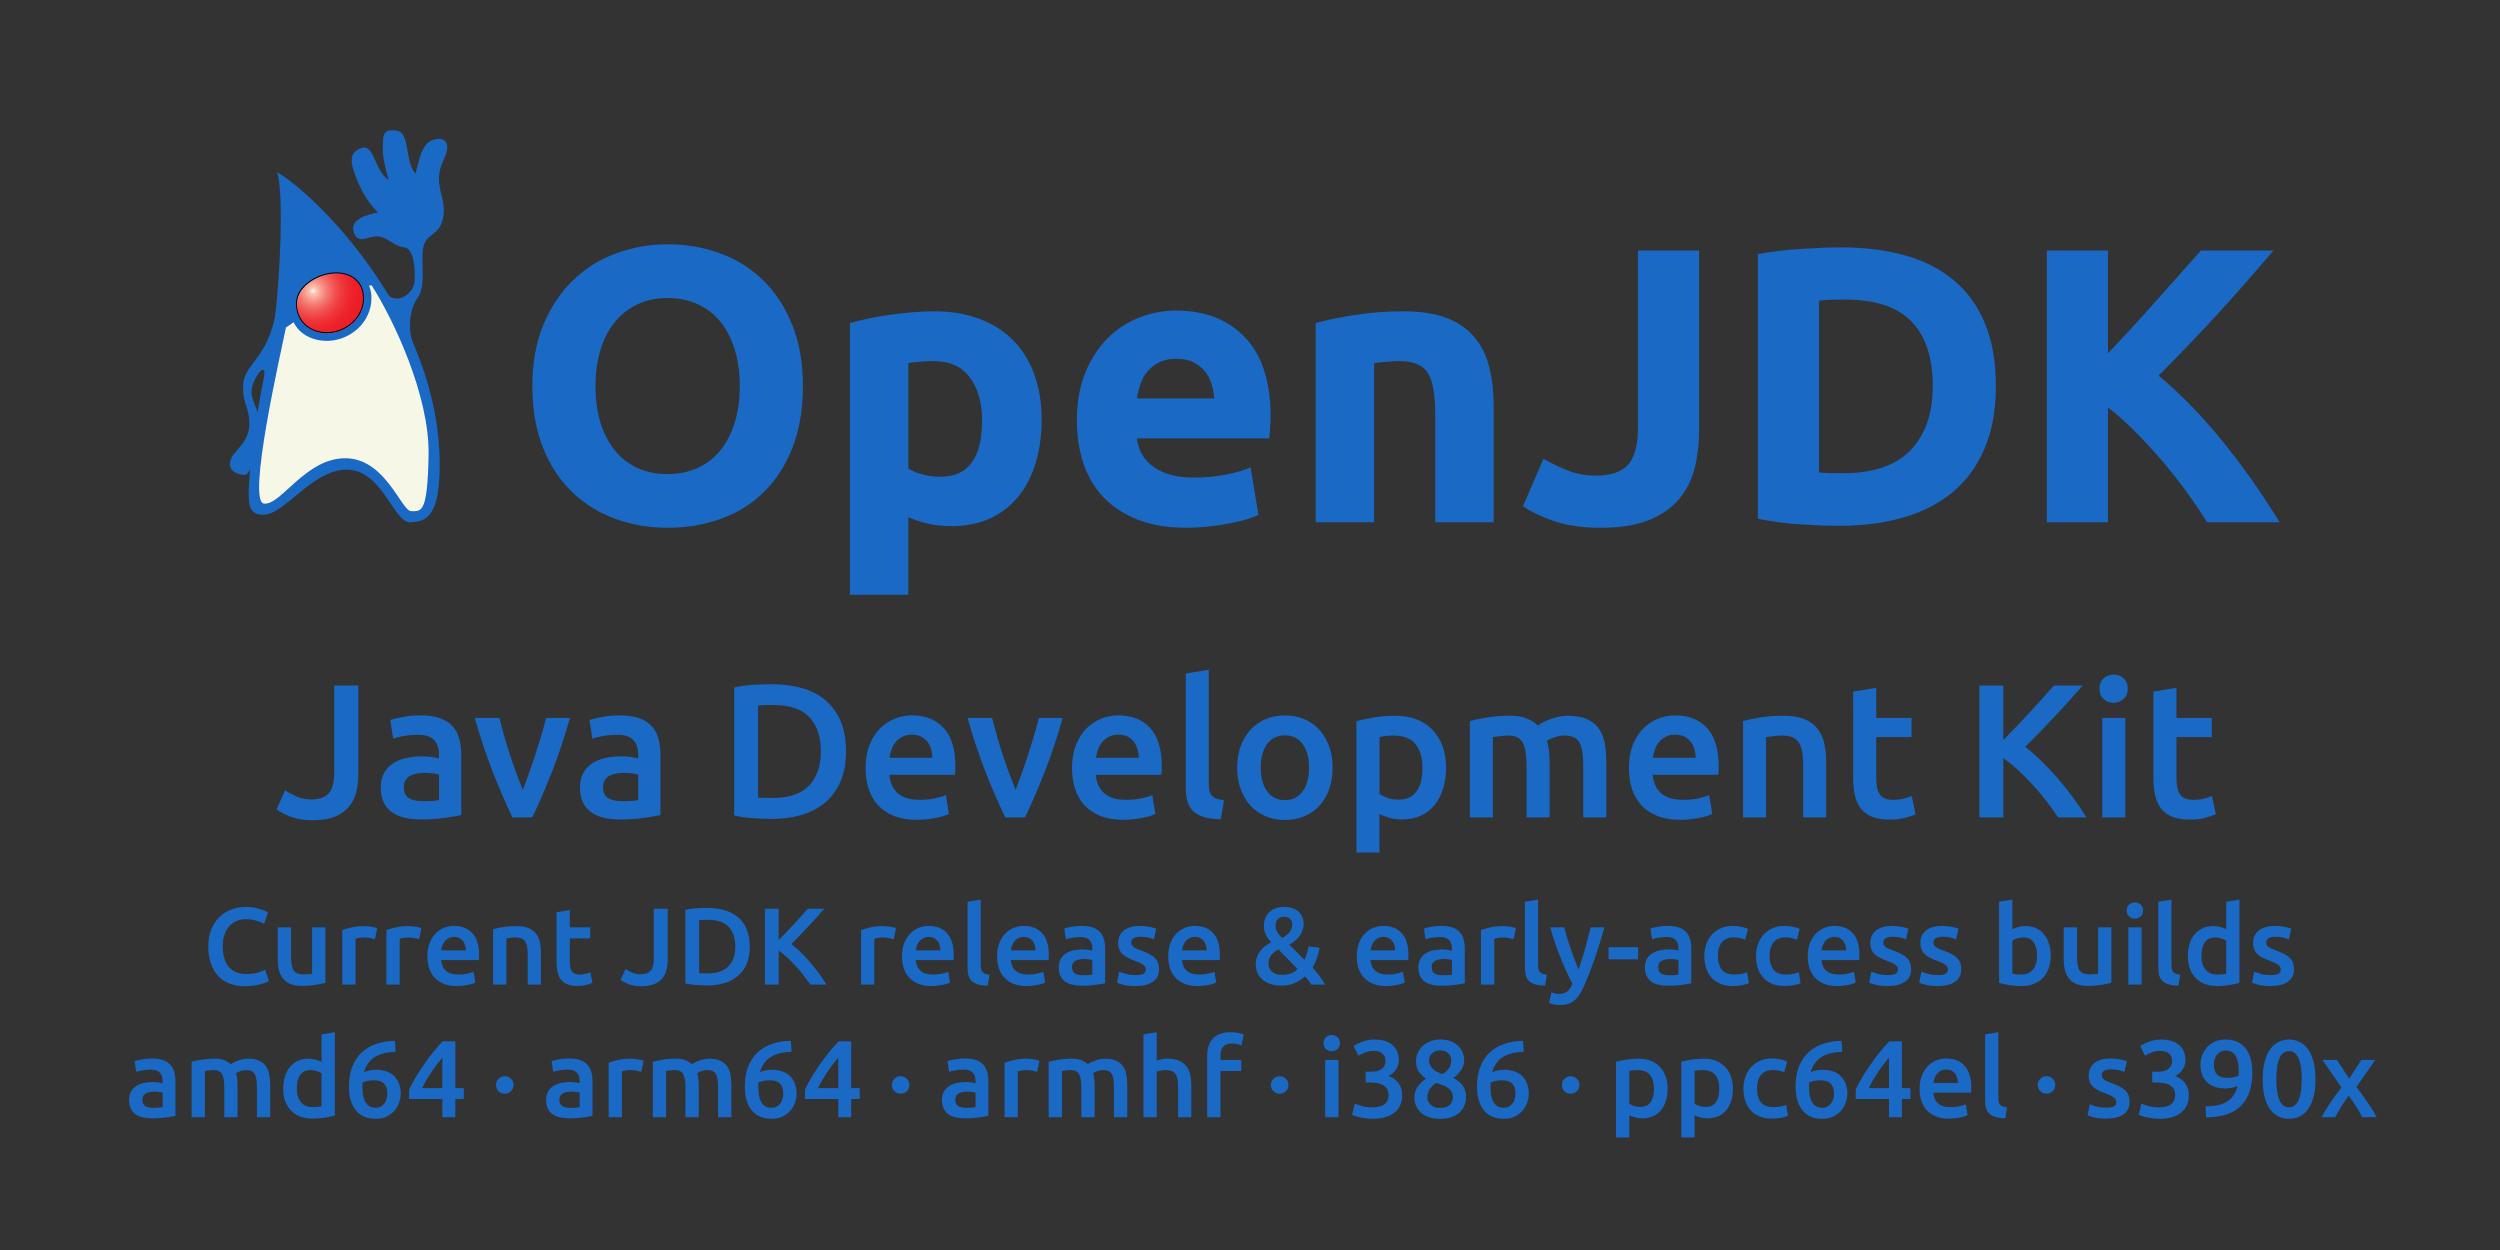 <?xml version="1.0" encoding="UTF-8"?>
<svg width="432pt" height="216pt" version="1.1" viewBox="0 0 432 216" xmlns="http://www.w3.org/2000/svg" xmlns:xlink="http://www.w3.org/1999/xlink">
<rect x="0" y="0" width="432" height="216" fill="#333333" stroke="none"/>
<style>
#surface1 {fill: #1a69c5;}
@media (prefers-color-scheme: dark) {
  #surface1 {fill: #2d8fe7;}
}
</style>
<defs>
<symbol id="az" overflow="visible">
<path d="m14.297-23.516c0 2.312 0.281 4.398 0.844 6.25 0.562 1.844 1.375 3.434 2.438 4.766 1.062 1.336 2.359 2.367 3.891 3.094 1.539 0.719 3.305 1.078 5.297 1.078 1.938 0 3.68-0.359 5.234-1.078 1.562-0.727 2.875-1.758 3.938-3.094 1.062-1.332 1.875-2.922 2.438-4.766 0.57-1.852 0.859-3.938 0.859-6.25 0-2.301-0.289-4.391-0.859-6.266-0.562-1.875-1.375-3.473-2.438-4.797-1.062-1.332-2.375-2.359-3.938-3.078-1.555-0.727-3.297-1.094-5.234-1.094-1.992 0-3.758 0.375-5.297 1.125-1.531 0.742-2.828 1.777-3.891 3.109-1.062 1.336-1.875 2.938-2.438 4.812s-0.844 3.938-0.844 6.188zm35.844 0c0 4.023-0.602 7.559-1.797 10.609-1.199 3.055-2.84 5.606-4.922 7.656-2.074 2.055-4.547 3.602-7.422 4.641-2.867 1.039-5.945 1.562-9.234 1.562-3.211 0-6.234-0.523-9.078-1.562s-5.328-2.586-7.453-4.641c-2.125-2.051-3.797-4.602-5.016-7.656-1.219-3.051-1.828-6.586-1.828-10.609 0-4.008 0.629-7.539 1.891-10.594 1.27-3.051 2.977-5.613 5.125-7.688 2.144-2.082 4.629-3.641 7.453-4.672 2.82-1.039 5.789-1.562 8.906-1.562 3.207 0 6.234 0.523 9.078 1.562 2.844 1.031 5.32 2.59 7.438 4.672 2.125 2.074 3.797 4.637 5.016 7.688 1.227 3.055 1.844 6.586 1.844 10.594z"/>
</symbol>
<symbol id="ay" overflow="visible">
<path d="m27.578-17.547c0-3.113-0.703-5.609-2.109-7.484-1.398-1.875-3.477-2.812-6.234-2.812-0.898 0-1.73 0.039-2.5 0.109-0.773 0.062-1.402 0.141-1.891 0.234v18.219c0.625 0.406 1.441 0.746 2.453 1.016 1.02 0.273 2.051 0.406 3.094 0.406 4.789 0 7.188-3.227 7.188-9.688zm10.297-0.266c0 2.75-0.34 5.258-1.016 7.516-0.68 2.262-1.672 4.203-2.984 5.828s-2.945 2.891-4.891 3.797c-1.938 0.895-4.168 1.344-6.688 1.344-1.406 0-2.719-0.137-3.938-0.406-1.219-0.27-2.391-0.648-3.516-1.141v13.406h-10.094v-46.953c0.895-0.27 1.93-0.523 3.109-0.766 1.176-0.25 2.406-0.461 3.688-0.641 1.289-0.188 2.602-0.336 3.938-0.453 1.332-0.113 2.609-0.172 3.828-0.172 2.938 0 5.555 0.445 7.859 1.328 2.301 0.875 4.238 2.117 5.812 3.719 1.582 1.605 2.789 3.559 3.625 5.859 0.844 2.305 1.266 4.883 1.266 7.734z"/>
</symbol>
<symbol id="ax" overflow="visible">
<path d="m3.047-17.547c0-3.164 0.484-5.93 1.453-8.297 0.977-2.375 2.254-4.348 3.828-5.922 1.582-1.582 3.398-2.781 5.453-3.594 2.062-0.812 4.176-1.219 6.344-1.219 5.051 0 9.047 1.547 11.984 4.641s4.406 7.641 4.406 13.641c0 0.594-0.027 1.242-0.078 1.938-0.043 0.699-0.086 1.32-0.125 1.859h-22.891c0.219 2.086 1.188 3.734 2.906 4.953s4.019 1.828 6.906 1.828c1.852 0 3.672-0.164 5.453-0.5 1.789-0.344 3.25-0.766 4.375-1.266l1.359 8.203c-0.543 0.273-1.266 0.543-2.172 0.812-0.906 0.273-1.914 0.504-3.016 0.703-1.105 0.207-2.293 0.379-3.562 0.516-1.262 0.133-2.523 0.203-3.781 0.203-3.211 0-6-0.477-8.375-1.422s-4.344-2.242-5.906-3.891c-1.555-1.656-2.703-3.613-3.453-5.875-0.742-2.258-1.109-4.695-1.109-7.312zm23.719-3.859c-0.055-0.863-0.203-1.703-0.453-2.516-0.242-0.812-0.621-1.531-1.141-2.156-0.523-0.633-1.18-1.156-1.969-1.562-0.793-0.406-1.777-0.609-2.953-0.609-1.125 0-2.094 0.195-2.906 0.578-0.812 0.387-1.492 0.898-2.031 1.531-0.543 0.625-0.961 1.355-1.25 2.188-0.293 0.836-0.508 1.684-0.641 2.547z"/>
</symbol>
<symbol id="aw" overflow="visible">
<path d="m4.75-34.422c1.707-0.488 3.914-0.945 6.625-1.375 2.719-0.438 5.566-0.656 8.547-0.656 3.019 0 5.535 0.398 7.547 1.188 2.008 0.793 3.602 1.914 4.781 3.359 1.176 1.438 2.008 3.152 2.5 5.141 0.5 1.992 0.75 4.203 0.75 6.641v20.125h-10.094v-18.906c0-3.25-0.434-5.551-1.297-6.906-0.855-1.352-2.453-2.031-4.797-2.031-0.73 0-1.5 0.039-2.312 0.109-0.812 0.062-1.531 0.141-2.156 0.234v27.5h-10.094z"/>
</symbol>
<symbol id="av" overflow="visible">
<path d="m31.094-15.781c0 2.305-0.262 4.469-0.781 6.5-0.523 2.031-1.43 3.809-2.719 5.328-1.281 1.512-3.016 2.711-5.203 3.594-2.188 0.875-4.953 1.312-8.297 1.312-3.074 0-5.719-0.371-7.938-1.109-2.211-0.75-4.039-1.625-5.484-2.625l3.531-8.188c1.312 0.762 2.711 1.438 4.203 2.031 1.488 0.586 3.113 0.875 4.875 0.875 2.57 0 4.422-0.629 5.547-1.891 1.133-1.27 1.703-3.394 1.703-6.375v-30.625h10.562z"/>
</symbol>
<symbol id="au" overflow="visible">
<path d="m15.984-8.609c0.5 0.055 1.078 0.09 1.734 0.109 0.656 0.023 1.43 0.031 2.328 0.031 5.289 0 9.211-1.332 11.766-4 2.551-2.664 3.828-6.348 3.828-11.047 0-4.914-1.227-8.641-3.672-11.172-2.438-2.531-6.297-3.797-11.578-3.797-0.719 0-1.465 0.012-2.234 0.031-0.773 0.023-1.496 0.078-2.172 0.172zm30.562-14.906c0 4.074-0.637 7.625-1.906 10.656-1.262 3.023-3.059 5.527-5.391 7.516-2.324 1.98-5.156 3.469-8.5 4.469-3.336 0.988-7.078 1.484-11.234 1.484-1.898 0-4.109-0.078-6.641-0.234s-5.016-0.484-7.453-0.984v-45.734c2.438-0.445 4.973-0.75 7.609-0.906 2.644-0.164 4.914-0.25 6.812-0.25 4.019 0 7.664 0.453 10.938 1.359 3.281 0.906 6.094 2.336 8.438 4.281 2.352 1.938 4.16 4.422 5.422 7.453 1.27 3.023 1.906 6.652 1.906 10.891z"/>
</symbol>
<symbol id="at" overflow="visible">
<path d="m33.125 0c-0.949-1.531-2.07-3.188-3.359-4.969-1.281-1.789-2.68-3.578-4.188-5.359-1.512-1.789-3.086-3.508-4.719-5.156-1.625-1.645-3.25-3.098-4.875-4.359v19.844h-10.562v-46.953h10.562v17.75c2.758-2.883 5.523-5.894 8.297-9.031 2.781-3.144 5.367-6.051 7.766-8.719h12.531c-3.211 3.793-6.43 7.453-9.656 10.984-3.231 3.523-6.625 7.062-10.188 10.625 3.75 3.125 7.375 6.836 10.875 11.125 3.5 4.281 6.848 9.023 10.047 14.219z"/>
</symbol>
<symbol id="as" overflow="visible">
<path d="m14.297-7.5c0 1.125-0.121 2.172-0.359 3.141-0.242 0.961-0.664 1.805-1.266 2.531-0.605 0.719-1.418 1.289-2.438 1.703-1.012 0.414-2.297 0.625-3.859 0.625-1.449 0-2.703-0.203-3.766-0.609s-1.875-0.836-2.438-1.297l1.469-3.266c0.551 0.375 1.223 0.734 2.016 1.078 0.801 0.336 1.617 0.5 2.453 0.5 1.406 0 2.426-0.348 3.062-1.047 0.633-0.695 0.953-1.906 0.953-3.625v-15.016h4.172z"/>
</symbol>
<symbol id="r" overflow="visible">
<path d="m8.578-2.797c1.227 0 2.16-0.062 2.797-0.188v-4.406c-0.219-0.07-0.539-0.141-0.953-0.203-0.418-0.062-0.875-0.094-1.375-0.094-0.438 0-0.887 0.031-1.344 0.094-0.449 0.062-0.855 0.184-1.219 0.359-0.355 0.18-0.641 0.43-0.859 0.75-0.219 0.312-0.328 0.711-0.328 1.188 0 0.949 0.289 1.605 0.875 1.969 0.594 0.355 1.395 0.531 2.406 0.531zm-0.328-14.828c1.312 0 2.414 0.168 3.312 0.5 0.906 0.324 1.625 0.781 2.156 1.375 0.539 0.594 0.926 1.312 1.156 2.156 0.227 0.844 0.344 1.773 0.344 2.781v10.422c-0.617 0.125-1.543 0.281-2.781 0.469-1.242 0.188-2.637 0.281-4.188 0.281-1.031 0-1.977-0.102-2.828-0.297-0.855-0.195-1.586-0.516-2.188-0.953-0.605-0.438-1.078-1.004-1.422-1.703-0.336-0.707-0.5-1.57-0.5-2.594 0-0.988 0.191-1.82 0.578-2.5 0.383-0.688 0.906-1.242 1.562-1.672 0.656-0.426 1.414-0.727 2.281-0.906 0.863-0.188 1.77-0.281 2.719-0.281 0.438 0 0.895 0.027 1.375 0.078 0.477 0.055 0.992 0.148 1.547 0.281v-0.656c0-0.469-0.059-0.906-0.172-1.312-0.105-0.414-0.297-0.781-0.578-1.094-0.273-0.32-0.633-0.57-1.078-0.75-0.449-0.176-1.012-0.266-1.688-0.266-0.93 0-1.777 0.07-2.547 0.203-0.762 0.125-1.383 0.277-1.859 0.453l-0.5-3.219c0.508-0.176 1.242-0.352 2.203-0.531 0.969-0.176 2-0.266 3.094-0.266z"/>
</symbol>
<symbol id="q" overflow="visible">
<path d="m6.938 0c-1.094-2.258-2.219-4.848-3.375-7.766-1.148-2.926-2.195-6.066-3.141-9.422h4.25c0.238 0.961 0.516 1.996 0.828 3.109 0.32 1.105 0.66 2.211 1.016 3.312 0.363 1.105 0.738 2.18 1.125 3.219 0.383 1.043 0.742 1.98 1.078 2.812 0.32-0.832 0.672-1.77 1.047-2.812 0.375-1.039 0.738-2.113 1.094-3.219 0.363-1.102 0.707-2.207 1.031-3.312 0.332-1.113 0.617-2.148 0.859-3.109h4.109c-0.938 3.356-1.984 6.496-3.141 9.422-1.148 2.918-2.266 5.508-3.359 7.766z"/>
</symbol>
<symbol id="ao" overflow="visible">
<path d="m6.875-3.422c0.238 0.023 0.555 0.039 0.953 0.047 0.395 0.012 0.93 0.016 1.609 0.016 2.781 0 4.852-0.703 6.219-2.109 1.375-1.414 2.062-3.394 2.062-5.938 0-2.582-0.672-4.562-2.016-5.938-1.336-1.383-3.402-2.078-6.203-2.078-1.23 0-2.106 0.031-2.625 0.094zm15.188-7.984c0 1.969-0.309 3.684-0.922 5.141-0.617 1.461-1.492 2.68-2.625 3.656-1.125 0.969-2.484 1.695-4.078 2.172-1.586 0.469-3.34 0.703-5.266 0.703-0.918 0-1.961-0.043-3.125-0.125-1.156-0.074-2.262-0.227-3.312-0.469v-22.125c1.051-0.238 2.164-0.391 3.344-0.453 1.188-0.07 2.238-0.109 3.156-0.109 1.906 0 3.644 0.227 5.219 0.672 1.582 0.449 2.938 1.152 4.062 2.109 1.133 0.961 2.008 2.168 2.625 3.625 0.613 1.449 0.922 3.184 0.922 5.203z"/>
</symbol>
<symbol id="k" overflow="visible">
<path d="m1.578-8.516c0-1.508 0.223-2.832 0.672-3.969 0.445-1.145 1.039-2.094 1.781-2.844 0.75-0.758 1.602-1.332 2.562-1.719 0.969-0.383 1.957-0.578 2.969-0.578 2.363 0 4.207 0.734 5.531 2.203 1.332 1.469 2 3.664 2 6.578 0 0.219-0.008 0.469-0.016 0.75-0.012 0.273-0.027 0.516-0.047 0.734h-11.344c0.113 1.375 0.602 2.445 1.469 3.203 0.863 0.75 2.117 1.125 3.766 1.125 0.957 0 1.836-0.082 2.641-0.25 0.801-0.176 1.43-0.363 1.891-0.562l0.531 3.25c-0.219 0.117-0.523 0.234-0.906 0.359-0.387 0.117-0.828 0.219-1.328 0.312-0.492 0.102-1.023 0.188-1.594 0.25-0.562 0.062-1.141 0.094-1.734 0.094-1.512 0-2.828-0.227-3.953-0.672-1.117-0.445-2.039-1.07-2.766-1.875-0.719-0.801-1.258-1.742-1.609-2.828-0.344-1.082-0.516-2.269-0.516-3.562zm11.531-1.781c0-0.539-0.078-1.055-0.234-1.547-0.148-0.5-0.371-0.926-0.672-1.281-0.293-0.363-0.652-0.648-1.078-0.859-0.43-0.207-0.938-0.312-1.531-0.312-0.617 0-1.152 0.117-1.609 0.344-0.461 0.23-0.852 0.531-1.172 0.906-0.312 0.367-0.559 0.793-0.734 1.281-0.18 0.48-0.297 0.969-0.359 1.469z"/>
</symbol>
<symbol id="an" overflow="visible">
<path d="m8.516 0.328c-1.188-0.023-2.172-0.152-2.953-0.391-0.773-0.238-1.387-0.582-1.844-1.031-0.461-0.457-0.781-1.02-0.969-1.688-0.188-0.664-0.281-1.426-0.281-2.281v-19.797l3.969-0.656v19.703c0 0.48 0.035 0.887 0.109 1.219 0.082 0.324 0.223 0.602 0.422 0.828 0.195 0.23 0.461 0.406 0.797 0.531 0.344 0.117 0.781 0.211 1.312 0.281z"/>
</symbol>
<symbol id="am" overflow="visible">
<path d="m18.078-8.609c0 1.355-0.199 2.594-0.594 3.719-0.398 1.117-0.953 2.07-1.672 2.859-0.719 0.781-1.59 1.391-2.609 1.828-1.023 0.438-2.148 0.656-3.375 0.656-1.23 0-2.352-0.219-3.359-0.656-1-0.438-1.867-1.047-2.594-1.828-0.719-0.789-1.281-1.742-1.688-2.859-0.406-1.125-0.609-2.363-0.609-3.719 0-1.363 0.203-2.598 0.609-3.703 0.406-1.102 0.973-2.051 1.703-2.844 0.738-0.789 1.609-1.398 2.609-1.828 1.008-0.426 2.117-0.641 3.328-0.641 1.207 0 2.316 0.215 3.328 0.641 1.02 0.43 1.891 1.039 2.609 1.828 0.727 0.793 1.297 1.742 1.703 2.844 0.406 1.105 0.609 2.34 0.609 3.703zm-4.078 0c0-1.707-0.371-3.062-1.109-4.062-0.73-1-1.75-1.5-3.062-1.5s-2.34 0.5-3.078 1.5c-0.73 1-1.094 2.356-1.094 4.062 0 1.73 0.363 3.102 1.094 4.109 0.738 1.012 1.766 1.516 3.078 1.516s2.332-0.504 3.062-1.516c0.738-1.008 1.109-2.379 1.109-4.109z"/>
</symbol>
<symbol id="al" overflow="visible">
<path d="m13.938-8.516c0-1.77-0.402-3.148-1.203-4.141-0.793-0.988-2.078-1.484-3.859-1.484-0.375 0-0.766 0.023-1.172 0.062-0.406 0.031-0.805 0.102-1.188 0.203v9.828c0.344 0.242 0.805 0.465 1.391 0.672 0.582 0.211 1.203 0.312 1.859 0.312 1.445 0 2.504-0.488 3.172-1.469 0.664-0.988 1-2.316 1-3.984zm4.078-0.062c0 1.312-0.172 2.516-0.516 3.609-0.336 1.094-0.82 2.039-1.453 2.828-0.637 0.793-1.434 1.406-2.391 1.844-0.949 0.438-2.027 0.656-3.234 0.656-0.812 0-1.559-0.102-2.234-0.297-0.68-0.195-1.234-0.414-1.672-0.656v6.672h-3.984v-22.719c0.812-0.219 1.805-0.426 2.984-0.625 1.188-0.195 2.438-0.297 3.75-0.297 1.363 0 2.582 0.211 3.656 0.625 1.07 0.418 1.984 1.016 2.734 1.797 0.758 0.781 1.344 1.727 1.75 2.828 0.406 1.105 0.609 2.352 0.609 3.734z"/>
</symbol>
<symbol id="ak" overflow="visible">
<path d="m12.328-9.047c0-1.789-0.227-3.086-0.672-3.891-0.449-0.801-1.289-1.203-2.516-1.203-0.438 0-0.922 0.039-1.453 0.109-0.523 0.062-0.914 0.117-1.172 0.156v13.875h-3.984v-16.641c0.77-0.219 1.77-0.426 3-0.625 1.238-0.195 2.551-0.297 3.938-0.297 1.188 0 2.156 0.156 2.906 0.469 0.758 0.305 1.391 0.711 1.891 1.219 0.238-0.176 0.547-0.363 0.922-0.562 0.375-0.195 0.789-0.375 1.25-0.531 0.457-0.164 0.941-0.305 1.453-0.422 0.52-0.113 1.047-0.172 1.578-0.172 1.332 0 2.43 0.195 3.297 0.578 0.863 0.387 1.539 0.93 2.031 1.625 0.5 0.688 0.844 1.523 1.031 2.5 0.188 0.969 0.281 2.031 0.281 3.188v9.672h-3.984v-9.047c0-1.789-0.219-3.086-0.656-3.891-0.438-0.801-1.281-1.203-2.531-1.203-0.637 0-1.242 0.105-1.812 0.312-0.574 0.211-1 0.414-1.281 0.609 0.176 0.555 0.297 1.137 0.359 1.75 0.07 0.617 0.109 1.273 0.109 1.969v9.5h-3.984z"/>
</symbol>
<symbol id="ar" overflow="visible">
<path d="m2.531-16.641c0.77-0.219 1.766-0.426 2.984-0.625 1.227-0.195 2.586-0.297 4.078-0.297 1.406 0 2.578 0.195 3.516 0.578 0.945 0.387 1.695 0.93 2.25 1.625 0.562 0.688 0.957 1.523 1.188 2.5 0.227 0.969 0.344 2.031 0.344 3.188v9.672h-3.969v-9.047c0-0.914-0.062-1.695-0.188-2.344-0.117-0.645-0.312-1.172-0.594-1.578-0.273-0.406-0.641-0.703-1.109-0.891s-1.047-0.281-1.734-0.281c-0.5 0-1.027 0.039-1.578 0.109-0.543 0.062-0.945 0.117-1.203 0.156v13.875h-3.984z"/>
</symbol>
<symbol id="s" overflow="visible">
<path d="m2.328-21.734 3.984-0.656v5.203h6.109v3.312h-6.109v7c0 1.387 0.219 2.375 0.656 2.969 0.438 0.586 1.18 0.875 2.234 0.875 0.727 0 1.367-0.07 1.922-0.219 0.562-0.156 1.004-0.301 1.328-0.438l0.656 3.156c-0.461 0.199-1.062 0.402-1.812 0.609-0.742 0.207-1.617 0.312-2.625 0.312-1.219 0-2.242-0.164-3.062-0.484-0.824-0.332-1.48-0.812-1.969-1.438-0.48-0.625-0.82-1.379-1.016-2.266-0.199-0.883-0.297-1.898-0.297-3.047z"/>
</symbol>
<symbol id="aq" overflow="visible">
<path d="m16.344 0c-0.574-0.875-1.234-1.789-1.984-2.75-0.742-0.969-1.523-1.898-2.344-2.797-0.824-0.906-1.672-1.766-2.547-2.578s-1.742-1.508-2.594-2.094v10.219h-4.141v-22.781h4.141v9.406c0.719-0.727 1.473-1.504 2.266-2.328 0.789-0.82 1.57-1.656 2.344-2.5 0.781-0.844 1.52-1.656 2.219-2.438 0.707-0.789 1.344-1.504 1.906-2.141h4.969c-0.719 0.836-1.484 1.699-2.297 2.594-0.812 0.898-1.648 1.805-2.5 2.719-0.855 0.906-1.715 1.812-2.578 2.719-0.867 0.898-1.715 1.746-2.547 2.547 0.914 0.711 1.848 1.531 2.797 2.469 0.957 0.93 1.895 1.922 2.812 2.984 0.926 1.062 1.812 2.172 2.656 3.328 0.844 1.148 1.613 2.289 2.312 3.422z"/>
</symbol>
<symbol id="ap" overflow="visible">
<path d="m6.547 0h-3.984v-17.188h3.984zm0.422-22.219c0 0.742-0.246 1.328-0.734 1.766-0.48 0.438-1.047 0.656-1.703 0.656-0.68 0-1.258-0.219-1.734-0.656-0.48-0.438-0.719-1.023-0.719-1.766 0-0.77 0.238-1.375 0.719-1.812 0.477-0.438 1.055-0.656 1.734-0.656 0.656 0 1.223 0.219 1.703 0.656 0.488 0.438 0.734 1.043 0.734 1.812z"/>
</symbol>
<symbol id="aj" overflow="visible">
<path d="m7.406 0.281c-0.992 0-1.875-0.152-2.656-0.453s-1.445-0.742-1.984-1.328c-0.543-0.594-0.961-1.312-1.25-2.156-0.293-0.844-0.438-1.812-0.438-2.906 0-1.102 0.164-2.078 0.5-2.922 0.332-0.844 0.789-1.555 1.375-2.141 0.582-0.582 1.266-1.023 2.047-1.328 0.781-0.312 1.617-0.469 2.516-0.469 0.539 0 1.031 0.043 1.469 0.125 0.445 0.086 0.832 0.18 1.156 0.281 0.332 0.105 0.602 0.215 0.812 0.328 0.219 0.105 0.367 0.184 0.453 0.234l-0.703 1.953c-0.305-0.188-0.734-0.363-1.297-0.531-0.555-0.176-1.156-0.266-1.812-0.266-0.574 0-1.105 0.102-1.594 0.297-0.492 0.199-0.918 0.496-1.281 0.891-0.355 0.387-0.637 0.875-0.844 1.469-0.199 0.586-0.297 1.273-0.297 2.062 0 0.688 0.078 1.324 0.234 1.906 0.156 0.586 0.395 1.09 0.719 1.516 0.332 0.418 0.75 0.746 1.25 0.984 0.508 0.23 1.117 0.344 1.828 0.344 0.844 0 1.531-0.082 2.062-0.25 0.531-0.176 0.941-0.344 1.234-0.5l0.641 1.953c-0.156 0.105-0.367 0.211-0.625 0.312-0.25 0.094-0.555 0.188-0.906 0.281-0.355 0.094-0.758 0.164-1.203 0.219-0.438 0.062-0.906 0.094-1.406 0.094z"/>
</symbol>
<symbol id="n" overflow="visible">
<path d="m9.578-0.297c-0.449 0.117-1.027 0.23-1.734 0.344-0.699 0.125-1.469 0.188-2.312 0.188-0.805 0-1.477-0.117-2.016-0.344-0.531-0.227-0.961-0.547-1.281-0.953-0.312-0.406-0.543-0.883-0.688-1.438-0.137-0.562-0.203-1.18-0.203-1.859v-5.531h2.297v5.172c0 1.062 0.148 1.824 0.453 2.281 0.312 0.449 0.852 0.672 1.625 0.672 0.27 0 0.562-0.008 0.875-0.031 0.312-0.02 0.539-0.051 0.688-0.094v-8h2.297z"/>
</symbol>
<symbol id="b" overflow="visible">
<path d="m7.094-7.828c-0.188-0.062-0.449-0.129-0.781-0.203-0.336-0.07-0.727-0.109-1.172-0.109-0.25 0-0.516 0.027-0.797 0.078-0.281 0.055-0.48 0.102-0.594 0.141v7.922h-2.297v-9.422c0.445-0.164 1-0.32 1.656-0.469 0.664-0.145 1.398-0.219 2.203-0.219 0.156 0 0.332 0.012 0.531 0.031 0.207 0.023 0.41 0.047 0.609 0.078 0.195 0.031 0.391 0.07 0.578 0.109 0.195 0.043 0.352 0.086 0.469 0.125z"/>
</symbol>
<symbol id="a" overflow="visible">
<path d="m0.906-4.906c0-0.863 0.129-1.625 0.391-2.281 0.258-0.656 0.602-1.203 1.031-1.641 0.426-0.438 0.914-0.766 1.469-0.984 0.562-0.219 1.129-0.328 1.703-0.328 1.363 0 2.426 0.422 3.188 1.266 0.77 0.844 1.156 2.106 1.156 3.781 0 0.125-0.008 0.273-0.016 0.438 0 0.156-0.012 0.297-0.031 0.422h-6.516c0.062 0.793 0.336 1.406 0.828 1.844 0.5 0.438 1.223 0.656 2.172 0.656 0.551 0 1.055-0.051 1.516-0.156 0.469-0.102 0.832-0.211 1.094-0.328l0.312 1.875c-0.137 0.062-0.312 0.133-0.531 0.203-0.219 0.074-0.469 0.137-0.75 0.188-0.281 0.051-0.59 0.098-0.922 0.141-0.324 0.039-0.656 0.062-1 0.062-0.875 0-1.637-0.133-2.281-0.391-0.637-0.258-1.164-0.617-1.578-1.078-0.418-0.457-0.73-1-0.938-1.625-0.199-0.625-0.297-1.312-0.297-2.062zm6.641-1.016c0-0.312-0.047-0.609-0.141-0.891-0.086-0.289-0.211-0.539-0.375-0.75-0.168-0.207-0.375-0.367-0.625-0.484-0.25-0.125-0.543-0.188-0.875-0.188-0.355 0-0.668 0.07-0.938 0.203-0.262 0.137-0.484 0.312-0.672 0.531-0.18 0.211-0.32 0.453-0.422 0.734-0.105 0.273-0.172 0.555-0.203 0.844z"/>
</symbol>
<symbol id="y" overflow="visible">
<path d="m1.453-9.578c0.445-0.125 1.02-0.242 1.719-0.359 0.707-0.113 1.492-0.172 2.359-0.172 0.801 0 1.473 0.117 2.016 0.344 0.539 0.219 0.973 0.527 1.297 0.922 0.32 0.398 0.547 0.875 0.672 1.438 0.133 0.562 0.203 1.18 0.203 1.844v5.562h-2.281v-5.203c0-0.531-0.039-0.977-0.109-1.344-0.062-0.375-0.18-0.676-0.344-0.906-0.156-0.238-0.371-0.41-0.641-0.516-0.273-0.113-0.602-0.172-0.984-0.172-0.293 0-0.602 0.023-0.922 0.062-0.312 0.043-0.543 0.074-0.688 0.094v7.984h-2.297z"/>
</symbol>
<symbol id="x" overflow="visible">
<path d="m1.344-12.5 2.297-0.391v3h3.516v1.906h-3.516v4.031c0 0.793 0.125 1.359 0.375 1.703s0.676 0.516 1.281 0.516c0.414 0 0.785-0.039 1.109-0.125 0.32-0.094 0.578-0.18 0.766-0.266l0.375 1.828c-0.262 0.117-0.609 0.23-1.047 0.344-0.43 0.125-0.93 0.188-1.5 0.188-0.711 0-1.305-0.094-1.781-0.281-0.469-0.195-0.844-0.473-1.125-0.828-0.273-0.363-0.465-0.801-0.578-1.312-0.117-0.508-0.172-1.094-0.172-1.75z"/>
</symbol>
<symbol id="w" overflow="visible">
<path d="m8.234-4.312c0 0.648-0.074 1.246-0.219 1.797-0.137 0.555-0.375 1.039-0.719 1.453-0.344 0.418-0.812 0.746-1.406 0.984-0.586 0.238-1.324 0.359-2.219 0.359-0.836 0-1.559-0.117-2.172-0.344-0.605-0.238-1.074-0.488-1.406-0.75l0.859-1.875c0.312 0.219 0.695 0.43 1.156 0.625 0.457 0.188 0.926 0.281 1.406 0.281 0.812 0 1.398-0.195 1.766-0.594 0.363-0.406 0.547-1.102 0.547-2.094v-8.641h2.406z"/>
</symbol>
<symbol id="v" overflow="visible">
<path d="m3.953-1.969c0.133 0.012 0.316 0.023 0.547 0.031h0.938c1.594 0 2.785-0.406 3.578-1.219 0.789-0.812 1.188-1.945 1.188-3.406 0-1.488-0.387-2.629-1.156-3.422-0.773-0.801-1.965-1.203-3.578-1.203-0.711 0-1.215 0.023-1.516 0.062zm8.75-4.594c0 1.137-0.18 2.125-0.531 2.969-0.355 0.836-0.859 1.531-1.516 2.094-0.648 0.562-1.43 0.98-2.344 1.25-0.918 0.27-1.93 0.406-3.031 0.406-0.531 0-1.133-0.027-1.797-0.078-0.668-0.043-1.305-0.129-1.906-0.266v-12.734c0.602-0.133 1.242-0.223 1.922-0.266 0.676-0.039 1.281-0.062 1.812-0.062 1.102 0 2.109 0.133 3.016 0.391 0.906 0.262 1.68 0.668 2.328 1.219 0.656 0.543 1.16 1.234 1.516 2.078 0.352 0.836 0.531 1.836 0.531 3z"/>
</symbol>
<symbol id="u" overflow="visible">
<path d="m9.406 0c-0.336-0.5-0.715-1.023-1.141-1.578-0.43-0.562-0.883-1.098-1.359-1.609-0.469-0.52-0.961-1.016-1.469-1.484-0.5-0.469-0.996-0.875-1.484-1.219v5.891h-2.375v-13.109h2.375v5.406c0.414-0.414 0.848-0.859 1.297-1.328 0.457-0.477 0.91-0.957 1.359-1.438 0.445-0.488 0.875-0.957 1.281-1.406 0.406-0.457 0.77-0.867 1.094-1.234h2.859c-0.418 0.48-0.859 0.98-1.328 1.5-0.461 0.512-0.938 1.031-1.438 1.562-0.492 0.523-0.984 1.043-1.484 1.562-0.5 0.512-0.992 1-1.469 1.469 0.531 0.398 1.07 0.867 1.625 1.406 0.551 0.531 1.086 1.105 1.609 1.719 0.531 0.617 1.039 1.258 1.531 1.922 0.488 0.656 0.93 1.312 1.328 1.969z"/>
</symbol>
<symbol id="g" overflow="visible">
<path d="m4.906 0.188c-0.688-0.012-1.258-0.086-1.703-0.219-0.449-0.145-0.809-0.344-1.078-0.594-0.262-0.258-0.445-0.582-0.547-0.969-0.105-0.383-0.156-0.82-0.156-1.312v-11.406l2.281-0.375v11.344c0 0.273 0.02 0.508 0.062 0.703 0.051 0.188 0.133 0.352 0.25 0.484 0.113 0.125 0.266 0.227 0.453 0.297 0.195 0.062 0.445 0.117 0.75 0.156z"/>
</symbol>
<symbol id="c" overflow="visible">
<path d="m4.938-1.609c0.707 0 1.242-0.035 1.609-0.109v-2.531c-0.125-0.039-0.309-0.078-0.547-0.109-0.242-0.039-0.508-0.062-0.797-0.062-0.25 0-0.508 0.023-0.766 0.062-0.262 0.031-0.496 0.102-0.703 0.203-0.211 0.094-0.375 0.234-0.5 0.422-0.125 0.18-0.188 0.406-0.188 0.688 0 0.543 0.164 0.918 0.5 1.125 0.344 0.211 0.805 0.312 1.391 0.312zm-0.188-8.531c0.758 0 1.395 0.094 1.906 0.281 0.52 0.188 0.93 0.453 1.234 0.797 0.312 0.344 0.535 0.762 0.672 1.25 0.133 0.48 0.203 1.012 0.203 1.594v5.984c-0.355 0.086-0.891 0.18-1.609 0.281-0.711 0.102-1.512 0.156-2.406 0.156-0.594 0-1.137-0.059-1.625-0.172-0.492-0.102-0.914-0.281-1.266-0.531-0.344-0.258-0.617-0.586-0.812-0.984-0.199-0.406-0.297-0.906-0.297-1.5 0-0.57 0.109-1.051 0.328-1.438 0.227-0.395 0.531-0.711 0.906-0.953 0.375-0.25 0.812-0.426 1.312-0.531 0.5-0.113 1.02-0.172 1.562-0.172 0.25 0 0.516 0.016 0.797 0.047s0.578 0.09 0.891 0.172v-0.391c0-0.258-0.031-0.508-0.094-0.75-0.062-0.238-0.172-0.445-0.328-0.625-0.156-0.188-0.367-0.332-0.625-0.438-0.262-0.102-0.59-0.156-0.984-0.156-0.523 0-1.008 0.043-1.453 0.125-0.438 0.074-0.797 0.164-1.078 0.266l-0.281-1.859c0.289-0.102 0.711-0.203 1.266-0.297 0.551-0.102 1.145-0.156 1.781-0.156z"/>
</symbol>
<symbol id="e" overflow="visible">
<path d="m3.938-1.641c0.602 0 1.039-0.07 1.312-0.219 0.281-0.145 0.422-0.395 0.422-0.75 0-0.332-0.152-0.602-0.453-0.812-0.293-0.219-0.777-0.453-1.453-0.703-0.418-0.156-0.805-0.316-1.156-0.484-0.344-0.164-0.641-0.363-0.891-0.594-0.25-0.227-0.449-0.504-0.594-0.828-0.148-0.32-0.219-0.711-0.219-1.172 0-0.914 0.332-1.633 1-2.156 0.664-0.52 1.578-0.781 2.734-0.781 0.57 0 1.125 0.055 1.656 0.156 0.531 0.105 0.93 0.211 1.203 0.312l-0.422 1.859c-0.25-0.113-0.574-0.219-0.969-0.312-0.387-0.094-0.84-0.141-1.359-0.141-0.469 0-0.852 0.078-1.141 0.234-0.293 0.156-0.438 0.402-0.438 0.734 0 0.156 0.023 0.305 0.078 0.438 0.062 0.125 0.16 0.242 0.297 0.344 0.145 0.105 0.332 0.215 0.562 0.328 0.227 0.105 0.504 0.215 0.828 0.328 0.539 0.199 1 0.398 1.375 0.594 0.383 0.199 0.695 0.422 0.938 0.672 0.25 0.242 0.43 0.516 0.547 0.828 0.113 0.312 0.172 0.695 0.172 1.141 0 0.938-0.355 1.652-1.062 2.141-0.699 0.488-1.695 0.734-2.984 0.734-0.875 0-1.578-0.074-2.109-0.219s-0.902-0.266-1.109-0.359l0.391-1.906c0.344 0.137 0.75 0.273 1.219 0.406 0.477 0.125 1.02 0.188 1.625 0.188z"/>
</symbol>
<symbol id="ai" overflow="visible">
<path d="m0.812-3.484c0-0.477 0.07-0.91 0.219-1.297 0.145-0.395 0.336-0.75 0.578-1.062 0.25-0.312 0.535-0.586 0.859-0.828 0.32-0.238 0.66-0.457 1.016-0.656-0.387-0.395-0.695-0.82-0.922-1.281-0.23-0.457-0.344-0.938-0.344-1.438 0-1.062 0.32-1.891 0.969-2.484 0.645-0.594 1.5-0.891 2.562-0.891 0.539 0 1.02 0.078 1.438 0.234 0.426 0.148 0.781 0.355 1.062 0.625 0.281 0.262 0.488 0.574 0.625 0.938 0.145 0.355 0.219 0.734 0.219 1.141s-0.07 0.789-0.203 1.141c-0.125 0.355-0.305 0.684-0.531 0.984-0.23 0.293-0.492 0.562-0.781 0.812-0.293 0.242-0.609 0.453-0.953 0.641l2.594 2.609c0.176-0.32 0.32-0.688 0.438-1.094 0.113-0.414 0.203-0.82 0.266-1.219l1.906 0.25c-0.062 0.512-0.199 1.074-0.406 1.688-0.199 0.605-0.461 1.184-0.781 1.734 0.414 0.469 0.812 0.953 1.188 1.453 0.383 0.5 0.707 0.996 0.969 1.484h-2.391c-0.125-0.219-0.289-0.453-0.484-0.703-0.199-0.25-0.402-0.484-0.609-0.703-0.523 0.469-1.117 0.852-1.781 1.141-0.668 0.289-1.422 0.438-2.266 0.438s-1.555-0.117-2.125-0.344c-0.562-0.227-1.023-0.52-1.375-0.875-0.344-0.352-0.59-0.742-0.734-1.172-0.148-0.426-0.219-0.848-0.219-1.266zm2.203-0.156c0 0.219 0.035 0.445 0.109 0.672 0.082 0.23 0.211 0.445 0.391 0.641 0.188 0.188 0.426 0.344 0.719 0.469 0.301 0.125 0.66 0.188 1.078 0.188 0.57 0 1.086-0.082 1.547-0.25 0.457-0.176 0.852-0.43 1.188-0.766l-3.328-3.391c-0.199 0.105-0.398 0.23-0.594 0.375-0.199 0.137-0.383 0.305-0.547 0.5-0.168 0.188-0.305 0.414-0.406 0.672-0.105 0.262-0.156 0.559-0.156 0.891zm4.094-6.75c0-0.363-0.121-0.676-0.359-0.938-0.242-0.258-0.586-0.391-1.031-0.391-0.48 0-0.852 0.148-1.109 0.438-0.25 0.293-0.375 0.656-0.375 1.094 0 0.375 0.098 0.746 0.297 1.109 0.207 0.355 0.488 0.695 0.844 1.016 0.238-0.125 0.461-0.258 0.672-0.406 0.207-0.156 0.391-0.328 0.547-0.516s0.281-0.395 0.375-0.625c0.094-0.227 0.141-0.488 0.141-0.781z"/>
</symbol>
<symbol id="ah" overflow="visible">
<path d="m9.531-9.891c-1.023 3.762-2.203 7.168-3.547 10.219-0.262 0.562-0.523 1.047-0.781 1.453-0.262 0.406-0.559 0.738-0.891 1-0.324 0.258-0.688 0.445-1.094 0.562-0.406 0.125-0.875 0.188-1.406 0.188-0.355 0-0.703-0.039-1.047-0.109-0.344-0.074-0.605-0.156-0.781-0.25l0.406-1.828c0.457 0.176 0.906 0.266 1.344 0.266 0.594 0 1.055-0.148 1.391-0.438 0.344-0.281 0.641-0.715 0.891-1.297-0.719-1.395-1.414-2.91-2.078-4.547-0.656-1.645-1.246-3.383-1.766-5.219h2.438c0.125 0.531 0.273 1.105 0.453 1.719 0.188 0.617 0.391 1.242 0.609 1.875 0.219 0.637 0.445 1.273 0.688 1.906 0.238 0.637 0.477 1.227 0.719 1.766 0.395-1.125 0.77-2.32 1.125-3.594 0.352-1.27 0.676-2.492 0.969-3.672z"/>
</symbol>
<symbol id="ag" overflow="visible">
<path d="m0.438-6.453h5.094v2.094h-5.094z"/>
</symbol>
<symbol id="j" overflow="visible">
<path d="m0.906-4.938c0-0.727 0.113-1.41 0.344-2.047 0.227-0.645 0.551-1.195 0.969-1.656 0.426-0.469 0.941-0.832 1.547-1.094 0.602-0.27 1.285-0.406 2.047-0.406 0.926 0 1.805 0.172 2.641 0.516l-0.484 1.859c-0.273-0.102-0.574-0.191-0.906-0.266-0.336-0.082-0.688-0.125-1.062-0.125-0.898 0-1.578 0.281-2.047 0.844s-0.703 1.355-0.703 2.375c0 0.98 0.219 1.762 0.656 2.344 0.445 0.574 1.195 0.859 2.25 0.859 0.383 0 0.766-0.035 1.141-0.109 0.383-0.082 0.711-0.18 0.984-0.297l0.328 1.891c-0.25 0.125-0.633 0.242-1.141 0.344-0.512 0.102-1.039 0.156-1.578 0.156-0.855 0-1.594-0.133-2.219-0.391-0.617-0.258-1.133-0.617-1.547-1.078-0.406-0.457-0.715-1.004-0.922-1.641-0.199-0.645-0.297-1.336-0.297-2.078z"/>
</symbol>
<symbol id="af" overflow="visible">
<path d="m8.016-4.969c0-0.977-0.195-1.75-0.578-2.312-0.375-0.57-0.98-0.859-1.812-0.859-0.387 0-0.746 0.059-1.078 0.172-0.336 0.117-0.602 0.242-0.797 0.375v5.703c0.164 0.043 0.375 0.078 0.625 0.109 0.258 0.031 0.57 0.047 0.938 0.047 0.844 0 1.504-0.285 1.984-0.859 0.477-0.582 0.719-1.375 0.719-2.375zm2.359 0.031c0 0.793-0.121 1.512-0.359 2.156-0.23 0.637-0.562 1.184-1 1.641-0.438 0.449-0.965 0.793-1.578 1.031-0.617 0.238-1.312 0.359-2.094 0.359-0.762 0-1.484-0.059-2.172-0.172-0.688-0.113-1.262-0.238-1.719-0.375v-14.016l2.297-0.375v5.125c0.258-0.133 0.582-0.258 0.969-0.375 0.383-0.113 0.812-0.172 1.281-0.172 0.688 0 1.305 0.125 1.859 0.375 0.551 0.25 1.008 0.605 1.375 1.062 0.363 0.449 0.645 0.992 0.844 1.625 0.195 0.637 0.297 1.34 0.297 2.109z"/>
</symbol>
<symbol id="p" overflow="visible">
<path d="m3.766 0h-2.297v-9.891h2.297zm0.25-12.797c0 0.438-0.141 0.781-0.422 1.031s-0.609 0.375-0.984 0.375c-0.387 0-0.719-0.125-1-0.375s-0.422-0.594-0.422-1.031 0.141-0.781 0.422-1.031 0.613-0.375 1-0.375c0.375 0 0.703 0.125 0.984 0.375s0.422 0.594 0.422 1.031z"/>
</symbol>
<symbol id="o" overflow="visible">
<path d="m3.25-4.969c0 1 0.238 1.793 0.719 2.375 0.477 0.574 1.141 0.859 1.984 0.859 0.375 0 0.688-0.016 0.938-0.047 0.258-0.031 0.473-0.066 0.641-0.109v-5.672c-0.199-0.145-0.469-0.273-0.812-0.391-0.336-0.125-0.688-0.188-1.062-0.188-0.836 0-1.445 0.289-1.828 0.859-0.387 0.562-0.578 1.336-0.578 2.312zm6.578 4.672c-0.461 0.137-1.031 0.262-1.719 0.375-0.688 0.113-1.414 0.172-2.172 0.172-0.781 0-1.484-0.121-2.109-0.359-0.617-0.238-1.141-0.582-1.578-1.031-0.43-0.445-0.762-0.988-1-1.625-0.23-0.645-0.344-1.363-0.344-2.156 0-0.781 0.098-1.488 0.297-2.125 0.195-0.633 0.484-1.176 0.859-1.625 0.375-0.457 0.832-0.812 1.375-1.062 0.539-0.25 1.164-0.375 1.875-0.375 0.477 0 0.898 0.059 1.266 0.172 0.375 0.117 0.691 0.242 0.953 0.375v-4.75l2.297-0.375z"/>
</symbol>
<symbol id="i" overflow="visible">
<path d="m7.094-5.203c0-1.031-0.133-1.773-0.391-2.234-0.262-0.469-0.742-0.703-1.438-0.703-0.262 0-0.543 0.023-0.844 0.062-0.305 0.043-0.527 0.074-0.672 0.094v7.984h-2.297v-9.578c0.445-0.125 1.023-0.242 1.734-0.359 0.707-0.113 1.461-0.172 2.266-0.172 0.676 0 1.234 0.09 1.672 0.266 0.438 0.18 0.801 0.414 1.094 0.703 0.133-0.102 0.305-0.207 0.516-0.312 0.219-0.113 0.457-0.219 0.719-0.312 0.27-0.102 0.551-0.188 0.844-0.25 0.301-0.062 0.602-0.094 0.906-0.094 0.77 0 1.398 0.117 1.891 0.344 0.5 0.219 0.891 0.527 1.172 0.922 0.289 0.398 0.488 0.875 0.594 1.438 0.113 0.562 0.172 1.18 0.172 1.844v5.562h-2.297v-5.203c0-1.031-0.125-1.773-0.375-2.234-0.25-0.469-0.734-0.703-1.453-0.703-0.375 0-0.73 0.062-1.062 0.188-0.324 0.117-0.562 0.23-0.719 0.344 0.094 0.312 0.16 0.648 0.203 1 0.039 0.355 0.062 0.734 0.062 1.141v5.469h-2.297z"/>
</symbol>
<symbol id="f" overflow="visible">
<path d="m5.344-6.375c-0.375 0-0.734 0.031-1.078 0.094-0.336 0.062-0.641 0.156-0.922 0.281-0.012 0.105-0.023 0.219-0.031 0.344v0.344c0 0.5 0.031 0.977 0.094 1.422 0.07 0.449 0.191 0.84 0.359 1.172 0.176 0.336 0.41 0.602 0.703 0.797 0.301 0.199 0.672 0.297 1.109 0.297 0.363 0 0.676-0.07 0.938-0.219 0.258-0.156 0.473-0.352 0.641-0.594 0.164-0.238 0.285-0.5 0.359-0.781 0.07-0.289 0.109-0.566 0.109-0.828 0-0.758-0.184-1.336-0.547-1.734-0.367-0.395-0.945-0.594-1.734-0.594zm0.281-1.812c0.781 0 1.441 0.109 1.984 0.328 0.551 0.219 0.992 0.523 1.328 0.906 0.344 0.375 0.594 0.812 0.75 1.312 0.164 0.492 0.25 1.008 0.25 1.547 0 0.5-0.09 1.012-0.266 1.531-0.168 0.512-0.434 0.98-0.797 1.406-0.355 0.418-0.805 0.762-1.344 1.031-0.543 0.27-1.188 0.406-1.938 0.406-1.5 0-2.648-0.492-3.438-1.484-0.781-0.988-1.172-2.352-1.172-4.094 0-1.258 0.18-2.379 0.547-3.359 0.375-0.977 0.906-1.801 1.594-2.469 0.688-0.664 1.52-1.172 2.5-1.516 0.977-0.352 2.082-0.535 3.312-0.547l0.125 1.891c-0.68 0.012-1.312 0.086-1.906 0.219-0.594 0.137-1.125 0.344-1.594 0.625-0.469 0.273-0.871 0.633-1.203 1.078-0.336 0.438-0.59 0.977-0.766 1.609 0.613-0.281 1.289-0.422 2.031-0.422z"/>
</symbol>
<symbol id="h" overflow="visible">
<path d="m6.375-10.297c-0.305 0.367-0.617 0.758-0.938 1.172-0.324 0.418-0.637 0.855-0.938 1.312-0.305 0.449-0.594 0.914-0.875 1.391-0.273 0.469-0.523 0.938-0.75 1.406h3.5zm2.234-2.812v8.094h1.469v1.875h-1.469v3.141h-2.234v-3.141h-5.75v-1.625c0.25-0.551 0.582-1.188 1-1.906 0.426-0.727 0.898-1.469 1.422-2.219 0.52-0.758 1.066-1.504 1.641-2.234 0.582-0.727 1.164-1.391 1.75-1.984z"/>
</symbol>
<symbol id="d" overflow="visible">
<path d="m3.516-5.562c0 0.438-0.152 0.797-0.453 1.078-0.293 0.281-0.648 0.422-1.062 0.422-0.43 0-0.789-0.141-1.078-0.422-0.293-0.281-0.438-0.641-0.438-1.078s0.145-0.797 0.438-1.078c0.289-0.289 0.648-0.438 1.078-0.438 0.414 0 0.77 0.148 1.062 0.438 0.301 0.281 0.453 0.641 0.453 1.078z"/>
</symbol>
<symbol id="ae" overflow="visible">
<path d="m1.453 0v-14.312l2.297-0.375v4.906c0.25-0.094 0.539-0.172 0.875-0.234 0.332-0.062 0.664-0.094 1-0.094 0.789 0 1.445 0.117 1.969 0.344 0.52 0.219 0.938 0.527 1.25 0.922 0.32 0.398 0.547 0.875 0.672 1.438 0.133 0.555 0.203 1.168 0.203 1.844v5.562h-2.281v-5.203c0-0.531-0.039-0.977-0.109-1.344-0.062-0.375-0.18-0.676-0.344-0.906-0.156-0.238-0.371-0.41-0.641-0.516-0.262-0.113-0.586-0.172-0.969-0.172-0.305 0-0.617 0.031-0.938 0.094-0.312 0.062-0.543 0.121-0.688 0.172v7.875z"/>
</symbol>
<symbol id="ad" overflow="visible">
<path d="m5.484-14.688c0.531 0 1 0.047 1.406 0.141s0.707 0.184 0.906 0.266l-0.438 1.891c-0.219-0.102-0.469-0.188-0.75-0.25s-0.586-0.094-0.906-0.094c-0.375 0-0.688 0.059-0.938 0.172-0.25 0.105-0.453 0.25-0.609 0.438-0.148 0.188-0.25 0.418-0.312 0.688-0.062 0.273-0.094 0.562-0.094 0.875v0.672h3.594v1.906h-3.594v7.984h-2.297v-10.594c0-1.27 0.332-2.269 1-3 0.676-0.727 1.688-1.094 3.031-1.094z"/>
</symbol>
<symbol id="m" overflow="visible">
<path d="m4.469 0.281c-0.344 0-0.699-0.023-1.062-0.062-0.355-0.043-0.695-0.102-1.016-0.172-0.324-0.07-0.621-0.145-0.891-0.219-0.262-0.082-0.461-0.164-0.594-0.25l0.453-1.938c0.27 0.125 0.656 0.266 1.156 0.422 0.508 0.156 1.133 0.234 1.875 0.234 1 0 1.719-0.191 2.156-0.578 0.438-0.383 0.656-0.898 0.656-1.547 0-0.414-0.086-0.758-0.25-1.031-0.168-0.281-0.402-0.504-0.703-0.672-0.293-0.176-0.633-0.297-1.016-0.359-0.387-0.07-0.793-0.109-1.219-0.109h-0.781v-1.859h0.953c0.281 0 0.566-0.023 0.859-0.078 0.301-0.051 0.57-0.148 0.812-0.297 0.238-0.145 0.43-0.336 0.578-0.578 0.156-0.238 0.234-0.551 0.234-0.938 0-0.301-0.059-0.555-0.172-0.766-0.105-0.219-0.25-0.395-0.438-0.531-0.18-0.145-0.387-0.25-0.625-0.312-0.242-0.062-0.496-0.094-0.766-0.094-0.562 0-1.07 0.09-1.516 0.266-0.438 0.168-0.828 0.359-1.172 0.578l-0.828-1.703c0.176-0.113 0.391-0.234 0.641-0.359s0.531-0.242 0.844-0.359c0.312-0.113 0.641-0.207 0.984-0.281 0.352-0.07 0.727-0.109 1.125-0.109 0.727 0 1.359 0.09 1.891 0.266 0.531 0.18 0.969 0.43 1.312 0.75 0.352 0.324 0.613 0.703 0.781 1.141 0.164 0.438 0.25 0.914 0.25 1.422 0 0.605-0.168 1.148-0.5 1.625-0.336 0.48-0.766 0.852-1.297 1.109 0.688 0.242 1.254 0.637 1.703 1.188 0.445 0.555 0.672 1.266 0.672 2.141 0 0.586-0.105 1.125-0.312 1.625-0.199 0.492-0.508 0.918-0.922 1.281-0.418 0.355-0.945 0.637-1.578 0.844-0.637 0.207-1.398 0.312-2.281 0.312z"/>
</symbol>
<symbol id="ac" overflow="visible">
<path d="m9.844-3.516c0 0.543-0.102 1.047-0.297 1.516-0.188 0.461-0.469 0.859-0.844 1.203s-0.844 0.609-1.406 0.797-1.211 0.281-1.938 0.281c-0.867 0-1.586-0.121-2.156-0.359-0.562-0.238-1.016-0.539-1.359-0.906-0.336-0.363-0.574-0.754-0.719-1.172-0.148-0.426-0.219-0.832-0.219-1.219 0-0.375 0.051-0.723 0.156-1.047 0.113-0.32 0.266-0.617 0.453-0.891 0.188-0.27 0.398-0.516 0.641-0.734 0.238-0.227 0.488-0.43 0.75-0.609-0.574-0.406-1.008-0.844-1.297-1.312-0.281-0.477-0.422-1.055-0.422-1.734 0-0.488 0.098-0.957 0.297-1.406 0.195-0.445 0.477-0.844 0.844-1.188 0.363-0.344 0.801-0.613 1.312-0.812 0.52-0.207 1.098-0.312 1.734-0.312 0.738 0 1.367 0.109 1.891 0.328 0.531 0.219 0.961 0.5 1.297 0.844 0.332 0.336 0.57 0.711 0.719 1.125 0.156 0.418 0.234 0.82 0.234 1.203 0 0.699-0.195 1.32-0.578 1.859-0.375 0.531-0.809 0.953-1.297 1.266 0.75 0.406 1.301 0.875 1.656 1.406 0.363 0.531 0.547 1.156 0.547 1.875zm-6.688 0.109c0 0.188 0.035 0.391 0.109 0.609 0.082 0.211 0.211 0.402 0.391 0.578 0.176 0.18 0.398 0.328 0.672 0.453 0.281 0.117 0.629 0.172 1.047 0.172 0.375 0 0.703-0.047 0.984-0.141 0.281-0.102 0.504-0.238 0.672-0.406 0.176-0.176 0.305-0.375 0.391-0.594 0.094-0.219 0.141-0.441 0.141-0.672 0-0.352-0.07-0.66-0.203-0.922-0.137-0.27-0.336-0.5-0.594-0.688-0.262-0.195-0.57-0.367-0.922-0.516-0.355-0.145-0.746-0.273-1.172-0.391-0.449 0.293-0.812 0.648-1.094 1.062-0.281 0.406-0.422 0.891-0.422 1.453zm4.125-6.469c0-0.164-0.039-0.344-0.109-0.531-0.062-0.195-0.172-0.379-0.328-0.547-0.156-0.164-0.355-0.305-0.594-0.422-0.242-0.113-0.531-0.172-0.875-0.172s-0.641 0.059-0.891 0.172c-0.242 0.105-0.438 0.246-0.594 0.422-0.148 0.168-0.262 0.352-0.344 0.547-0.074 0.188-0.109 0.375-0.109 0.562 0 0.48 0.176 0.938 0.531 1.375 0.363 0.43 0.973 0.766 1.828 1.016 0.457-0.289 0.816-0.617 1.078-0.984 0.27-0.375 0.406-0.852 0.406-1.438z"/>
</symbol>
<symbol id="l" overflow="visible">
<path d="m8.016-4.906c0-1.02-0.23-1.812-0.688-2.375-0.461-0.57-1.199-0.859-2.219-0.859-0.219 0-0.445 0.012-0.672 0.031-0.23 0.023-0.461 0.062-0.688 0.125v5.656c0.195 0.137 0.461 0.266 0.797 0.391 0.332 0.117 0.691 0.172 1.078 0.172 0.832 0 1.438-0.281 1.812-0.844 0.383-0.57 0.578-1.336 0.578-2.297zm2.359-0.031c0 0.762-0.102 1.461-0.297 2.094-0.199 0.625-0.48 1.168-0.844 1.625-0.367 0.449-0.824 0.797-1.375 1.047-0.555 0.25-1.172 0.375-1.859 0.375-0.469 0-0.902-0.059-1.297-0.172-0.387-0.102-0.703-0.227-0.953-0.375v3.844h-2.297v-13.078c0.469-0.125 1.039-0.242 1.719-0.359 0.688-0.113 1.41-0.172 2.172-0.172 0.781 0 1.477 0.121 2.094 0.359 0.613 0.242 1.141 0.586 1.578 1.031 0.438 0.449 0.77 0.996 1 1.641 0.238 0.637 0.359 1.352 0.359 2.141z"/>
</symbol>
<symbol id="ab" overflow="visible">
<path d="m5.438-6.797c0.363 0 0.719-0.031 1.062-0.094 0.352-0.07 0.66-0.176 0.922-0.312 0.008-0.145 0.016-0.266 0.016-0.359v-0.266c0-0.508-0.039-0.988-0.109-1.438-0.062-0.445-0.184-0.836-0.359-1.172-0.168-0.332-0.402-0.594-0.703-0.781-0.293-0.195-0.656-0.297-1.094-0.297-0.375 0-0.695 0.078-0.953 0.234-0.25 0.148-0.461 0.34-0.625 0.578-0.168 0.242-0.289 0.5-0.359 0.781-0.074 0.273-0.109 0.539-0.109 0.797 0 0.773 0.18 1.355 0.547 1.75 0.375 0.387 0.961 0.578 1.766 0.578zm1.797 1.391c-0.305 0.137-0.641 0.246-1.016 0.328-0.367 0.074-0.715 0.109-1.047 0.109-0.781 0-1.449-0.102-2-0.312-0.555-0.207-1-0.5-1.344-0.875s-0.602-0.805-0.766-1.297c-0.168-0.488-0.25-1.02-0.25-1.594 0-0.488 0.082-0.988 0.25-1.5 0.164-0.508 0.422-0.977 0.766-1.406 0.352-0.438 0.801-0.789 1.344-1.062 0.551-0.27 1.195-0.406 1.938-0.406 1.539 0 2.703 0.5 3.484 1.5 0.789 0.992 1.188 2.387 1.188 4.188 0 2.543-0.656 4.469-1.969 5.781s-3.324 1.973-6.031 1.984l-0.094-1.906c0.75 0 1.43-0.062 2.047-0.188 0.613-0.125 1.148-0.32 1.609-0.594 0.457-0.281 0.844-0.645 1.156-1.094 0.32-0.445 0.566-1 0.734-1.656z"/>
</symbol>
<symbol id="aa" overflow="visible">
<path d="m9.938-6.562c0 2.211-0.406 3.902-1.219 5.078-0.805 1.18-1.918 1.766-3.344 1.766-1.43 0-2.547-0.586-3.359-1.766-0.805-1.176-1.203-2.867-1.203-5.078 0-1.102 0.102-2.078 0.312-2.922 0.207-0.852 0.508-1.566 0.906-2.141 0.395-0.582 0.875-1.023 1.438-1.328 0.562-0.312 1.195-0.469 1.906-0.469 1.426 0 2.539 0.594 3.344 1.781 0.812 1.18 1.219 2.871 1.219 5.078zm-2.375 0c0-0.688-0.039-1.32-0.109-1.906-0.074-0.594-0.199-1.109-0.375-1.547-0.168-0.438-0.391-0.781-0.672-1.031-0.273-0.25-0.617-0.375-1.031-0.375-0.418 0-0.773 0.125-1.062 0.375-0.281 0.25-0.508 0.594-0.672 1.031-0.168 0.438-0.289 0.953-0.359 1.547-0.074 0.586-0.109 1.219-0.109 1.906 0 0.68 0.035 1.312 0.109 1.906 0.07 0.594 0.191 1.109 0.359 1.547 0.164 0.438 0.391 0.781 0.672 1.031 0.289 0.25 0.645 0.375 1.062 0.375 0.414 0 0.758-0.125 1.031-0.375 0.281-0.25 0.504-0.594 0.672-1.031 0.176-0.438 0.301-0.953 0.375-1.547 0.07-0.594 0.109-1.227 0.109-1.906z"/>
</symbol>
<symbol id="z" overflow="visible">
<path d="m5.016-6.656 2.094-3.234h2.406l-3.25 4.672c0.676 0.887 1.328 1.781 1.953 2.688 0.625 0.898 1.141 1.742 1.547 2.531h-2.484c-0.117-0.238-0.266-0.508-0.453-0.812-0.18-0.312-0.371-0.633-0.578-0.969-0.211-0.344-0.43-0.676-0.656-1-0.219-0.332-0.438-0.641-0.656-0.922-0.438 0.562-0.871 1.188-1.297 1.875-0.418 0.688-0.766 1.297-1.047 1.828h-2.344c0.188-0.375 0.41-0.773 0.672-1.203 0.27-0.438 0.555-0.879 0.859-1.328 0.301-0.445 0.613-0.895 0.938-1.344 0.32-0.445 0.641-0.867 0.953-1.266l-3.281-4.75h2.516z"/>
</symbol>
<clipPath id="be">
<path d="m3 7h34v61.246h-34z"/>
</clipPath>
<clipPath id="bd">
<path d="m21 0.508h17.309v37.492h-17.309z"/>
</clipPath>
<clipPath id="bc">
<path d="m0.695 31h9.305v30h-9.305z"/>
</clipPath>
<clipPath id="bb">
<path d="m12 25h12v11h-12z"/>
</clipPath>
<clipPath id="ba">
<path d="m23.855 30.094c-0.246 2.598-2.316 4.684-4.812 5.289-2.637 0.641-5.551-0.375-6.5-3.086-0.484-1.387-0.395-2.809 0.438-4.027 0.703-1.023 1.836-1.828 2.957-2.336 2.316-1.051 5.625-1.168 7.238 1.176 0.609 0.891 0.719 1.938 0.68 2.984"/>
</clipPath>
<radialGradient id="t" cx="14.404" cy="27.779" r="9.098" gradientTransform="translate(.718 .506)" gradientUnits="userSpaceOnUse">
<stop stop-color="#fefdfc" offset="0"/>
<stop stop-color="#fef9f7" offset=".004"/>
<stop stop-color="#fef6f2" offset=".008"/>
<stop stop-color="#fef2ee" offset=".012"/>
<stop stop-color="#fdeee9" offset=".016"/>
<stop stop-color="#fdebe4" offset=".02"/>
<stop stop-color="#fde7df" offset=".023"/>
<stop stop-color="#fde4da" offset=".027"/>
<stop stop-color="#fce0d5" offset=".031"/>
<stop stop-color="#fcddd0" offset=".035"/>
<stop stop-color="#fcd9cc" offset=".039"/>
<stop stop-color="#fcd6c7" offset=".043"/>
<stop stop-color="#fbd2c2" offset=".047"/>
<stop stop-color="#fbcebd" offset=".051"/>
<stop stop-color="#fbcbb8" offset=".055"/>
<stop stop-color="#fbc8b4" offset=".059"/>
<stop stop-color="#fbc6b2" offset=".062"/>
<stop stop-color="#fbc4b1" offset=".066"/>
<stop stop-color="#fac2af" offset=".07"/>
<stop stop-color="#fac1ae" offset=".074"/>
<stop stop-color="#fabfad" offset=".078"/>
<stop stop-color="#fabdab" offset=".082"/>
<stop stop-color="#fabcaa" offset=".086"/>
<stop stop-color="#fabaa9" offset=".09"/>
<stop stop-color="#fab9a7" offset=".094"/>
<stop stop-color="#f9b7a6" offset=".098"/>
<stop stop-color="#f9b6a5" offset=".102"/>
<stop stop-color="#f9b4a3" offset=".105"/>
<stop stop-color="#f9b3a2" offset=".109"/>
<stop stop-color="#f9b1a1" offset=".113"/>
<stop stop-color="#f9b0a0" offset=".117"/>
<stop stop-color="#f9ae9e" offset=".121"/>
<stop stop-color="#f9ad9d" offset=".125"/>
<stop stop-color="#f8ab9c" offset=".129"/>
<stop stop-color="#f8a99a" offset=".133"/>
<stop stop-color="#f8a899" offset=".137"/>
<stop stop-color="#f8a698" offset=".141"/>
<stop stop-color="#f8a597" offset=".145"/>
<stop stop-color="#f8a395" offset=".148"/>
<stop stop-color="#f8a294" offset=".152"/>
<stop stop-color="#f7a093" offset=".156"/>
<stop stop-color="#f79f91" offset=".16"/>
<stop stop-color="#f79d90" offset=".164"/>
<stop stop-color="#f79c8f" offset=".168"/>
<stop stop-color="#f79a8e" offset=".172"/>
<stop stop-color="#f7998c" offset=".176"/>
<stop stop-color="#f7978b" offset=".18"/>
<stop stop-color="#f6968a" offset=".184"/>
<stop stop-color="#f69489" offset=".188"/>
<stop stop-color="#f69388" offset=".191"/>
<stop stop-color="#f69287" offset=".195"/>
<stop stop-color="#f69185" offset=".199"/>
<stop stop-color="#f68f84" offset=".203"/>
<stop stop-color="#f68e83" offset=".207"/>
<stop stop-color="#f68d82" offset=".211"/>
<stop stop-color="#f68b81" offset=".215"/>
<stop stop-color="#f68a80" offset=".219"/>
<stop stop-color="#f5897f" offset=".223"/>
<stop stop-color="#f5887e" offset=".227"/>
<stop stop-color="#f5867d" offset=".23"/>
<stop stop-color="#f5857c" offset=".234"/>
<stop stop-color="#f5847b" offset=".238"/>
<stop stop-color="#f5837a" offset=".242"/>
<stop stop-color="#f58179" offset=".246"/>
<stop stop-color="#f58078" offset=".25"/>
<stop stop-color="#f57f76" offset=".254"/>
<stop stop-color="#f57d75" offset=".258"/>
<stop stop-color="#f47c74" offset=".262"/>
<stop stop-color="#f47b73" offset=".266"/>
<stop stop-color="#f47a72" offset=".27"/>
<stop stop-color="#f47871" offset=".273"/>
<stop stop-color="#f47770" offset=".277"/>
<stop stop-color="#f4766f" offset=".281"/>
<stop stop-color="#f4756e" offset=".285"/>
<stop stop-color="#f4736d" offset=".289"/>
<stop stop-color="#f4726c" offset=".293"/>
<stop stop-color="#f4716b" offset=".297"/>
<stop stop-color="#f3706a" offset=".301"/>
<stop stop-color="#f36f69" offset=".305"/>
<stop stop-color="#f36e68" offset=".309"/>
<stop stop-color="#f36d67" offset=".312"/>
<stop stop-color="#f36c66" offset=".316"/>
<stop stop-color="#f36b66" offset=".32"/>
<stop stop-color="#f36a65" offset=".324"/>
<stop stop-color="#f36964" offset=".328"/>
<stop stop-color="#f36863" offset=".332"/>
<stop stop-color="#f36762" offset=".336"/>
<stop stop-color="#f26661" offset=".34"/>
<stop stop-color="#f26561" offset=".344"/>
<stop stop-color="#f26460" offset=".348"/>
<stop stop-color="#f2635f" offset=".352"/>
<stop stop-color="#f2625e" offset=".355"/>
<stop stop-color="#f2615d" offset=".359"/>
<stop stop-color="#f2605c" offset=".363"/>
<stop stop-color="#f25f5b" offset=".367"/>
<stop stop-color="#f25e5b" offset=".371"/>
<stop stop-color="#f25d5a" offset=".375"/>
<stop stop-color="#f15c59" offset=".379"/>
<stop stop-color="#f15b58" offset=".383"/>
<stop stop-color="#f15a57" offset=".387"/>
<stop stop-color="#f15956" offset=".391"/>
<stop stop-color="#f15856" offset=".395"/>
<stop stop-color="#f15755" offset=".398"/>
<stop stop-color="#f15654" offset=".402"/>
<stop stop-color="#f15553" offset=".406"/>
<stop stop-color="#f15452" offset=".41"/>
<stop stop-color="#f15251" offset=".414"/>
<stop stop-color="#f15251" offset=".418"/>
<stop stop-color="#f05150" offset=".422"/>
<stop stop-color="#f0504f" offset=".426"/>
<stop stop-color="#f04f4f" offset=".43"/>
<stop stop-color="#f04f4e" offset=".434"/>
<stop stop-color="#f04e4d" offset=".438"/>
<stop stop-color="#f04d4d" offset=".441"/>
<stop stop-color="#f04c4c" offset=".445"/>
<stop stop-color="#f04c4c" offset=".449"/>
<stop stop-color="#f04b4b" offset=".453"/>
<stop stop-color="#f04a4a" offset=".457"/>
<stop stop-color="#f0494a" offset=".461"/>
<stop stop-color="#f04949" offset=".465"/>
<stop stop-color="#f04848" offset=".469"/>
<stop stop-color="#f04748" offset=".473"/>
<stop stop-color="#f04647" offset=".477"/>
<stop stop-color="#f04647" offset=".48"/>
<stop stop-color="#ef4546" offset=".484"/>
<stop stop-color="#ef4445" offset=".488"/>
<stop stop-color="#ef4345" offset=".492"/>
<stop stop-color="#ef4344" offset=".496"/>
<stop stop-color="#ef4243" offset=".5"/>
<stop stop-color="#ef4143" offset=".504"/>
<stop stop-color="#ef4042" offset=".508"/>
<stop stop-color="#ef4042" offset=".512"/>
<stop stop-color="#ef3f41" offset=".516"/>
<stop stop-color="#ef3e40" offset=".52"/>
<stop stop-color="#ef3d40" offset=".523"/>
<stop stop-color="#ef3d3f" offset=".527"/>
<stop stop-color="#ef3c3e" offset=".531"/>
<stop stop-color="#ef3b3e" offset=".535"/>
<stop stop-color="#ef3a3d" offset=".539"/>
<stop stop-color="#ef3a3d" offset=".543"/>
<stop stop-color="#ee393c" offset=".547"/>
<stop stop-color="#ee393c" offset=".551"/>
<stop stop-color="#ee383b" offset=".555"/>
<stop stop-color="#ee383b" offset=".559"/>
<stop stop-color="#ee373a" offset=".562"/>
<stop stop-color="#ee373a" offset=".566"/>
<stop stop-color="#ee363a" offset=".57"/>
<stop stop-color="#ee3639" offset=".574"/>
<stop stop-color="#ee3539" offset=".578"/>
<stop stop-color="#ee3538" offset=".582"/>
<stop stop-color="#ee3438" offset=".586"/>
<stop stop-color="#ee3438" offset=".59"/>
<stop stop-color="#ee3337" offset=".594"/>
<stop stop-color="#ee3337" offset=".598"/>
<stop stop-color="#ee3236" offset=".602"/>
<stop stop-color="#ee3236" offset=".605"/>
<stop stop-color="#ee3136" offset=".609"/>
<stop stop-color="#ee3135" offset=".613"/>
<stop stop-color="#ee3035" offset=".617"/>
<stop stop-color="#ee3034" offset=".621"/>
<stop stop-color="#ee2f34" offset=".625"/>
<stop stop-color="#ee2f33" offset=".629"/>
<stop stop-color="#ee2e33" offset=".633"/>
<stop stop-color="#ee2e33" offset=".637"/>
<stop stop-color="#ee2d32" offset=".641"/>
<stop stop-color="#ee2d32" offset=".645"/>
<stop stop-color="#ee2c31" offset=".648"/>
<stop stop-color="#ee2c31" offset=".652"/>
<stop stop-color="#ee2b31" offset=".656"/>
<stop stop-color="#ee2b30" offset=".66"/>
<stop stop-color="#ee2a30" offset=".664"/>
<stop stop-color="#ee2a2f" offset=".668"/>
<stop stop-color="#ee292f" offset=".672"/>
<stop stop-color="#ed282e" offset=".68"/>
<stop stop-color="#ed282e" offset=".688"/>
<stop stop-color="#ed272d" offset=".695"/>
<stop stop-color="#ed262d" offset=".703"/>
<stop stop-color="#ed262c" offset=".711"/>
<stop stop-color="#ed252c" offset=".719"/>
<stop stop-color="#ed252c" offset=".727"/>
<stop stop-color="#ed242b" offset=".734"/>
<stop stop-color="#ed242b" offset=".742"/>
<stop stop-color="#ed232a" offset=".75"/>
<stop stop-color="#ed232a" offset=".758"/>
<stop stop-color="#ed2229" offset=".77"/>
<stop stop-color="#ed2128" offset=".781"/>
<stop stop-color="#ed2028" offset=".793"/>
<stop stop-color="#ed1f27" offset=".805"/>
<stop stop-color="#ed1f27" offset=".816"/>
<stop stop-color="#ec1e26" offset=".836"/>
<stop stop-color="#ec1d25" offset=".875"/>
<stop stop-color="#ec1d25" offset=".906"/>
<stop stop-color="#ec1c24" offset=".953"/>
<stop stop-color="#ec1b23" offset="1"/>
</radialGradient>
<clipPath id="bf">
<rect width="39" height="69"/>
</clipPath>
<g id="surface5" clip-path="url(#bf)">
<g clip-path="url(#be)">
<path d="m8.84 7.742c1.402 2.934 0.457 23.414-1.184 30.598-1.641 7.195-3.281 16.344-3.664 24.039-0.168 3.281 0.336 4.574 2.481 4.574 3.781 0 8.582-7.973 14.605-7.793 6.031 0.18 7.949 9.148 10.773 9.086 2.824-0.059 5.102-1.039 5.125-9.77 0.082-26.047-21.754-47.168-28.137-50.734z" fill-rule="evenodd"/>
</g>
<g clip-path="url(#bd)">
<path d="m27.781 28.562c1.328 2.238 4.715 0.512 4.859-2.012 0.145-2.527-0.227-5.711-1.867-5.832-1.641-0.117-2.812-1.758-4.453-1.879-1.641-0.117-3.398 1.52-4.168-0.656-0.766-2.18 2.059-3.102 4.168-3.449-1.879-1.879-2.981-3.965-3.809-6.129-0.824-2.168-1.434-4.156 0.875-5.004 2.309-0.852 2.121 3.519 4.766 5.519-0.777-2.945-1.066-4.168-1.008-5.879 0.062-1.715-0.059-3.019 2.371-2.684 2.43 0.336 1.379 5.387 3.269 7.449 0.574-1.953 0.922-4.43 2.309-5.449 1.391-1.02 4.551-1.043 2.539 3.137-2.012 4.18 0.586 6.441-0.023 9.734-0.609 3.293-2.504 2.691-3.316 4.812-0.812 2.117 0.48 6.941-1.055 9.109-1.531 2.168-1.805 5.496-0.812 8.152-3.055-2.848-4.644-8.941-4.644-8.941z" fill-rule="evenodd"/>
</g>
<g clip-path="url(#bc)">
<path d="m8.758 31.375c-1.234 8.449-5.519 9.457-5.734 12.965-0.215 3.508 1.137 3.844 1.055 7.086-0.086 3.246-2.969 4.562-3.316 6.32-0.348 1.762 1.484 2.324 2.551 2.324 1.062 0 2.129-4.668 2.562-7.637 0.43-2.969-1.414-4.719-1.414-6.754 0-2.035 2.668-5.758 2.18-2.488 2.215-3.496 3.266-7.949 2.117-11.816z" fill-rule="evenodd"/>
</g>
<path d="m10.41 34.594c-0.934 4.574-6.766 30.109-3.797 30.43 2.973 0.324 7.195-7.898 14.117-7.84 6.93 0.059 9.66 9.219 11.348 9.156 1.688-0.059 2.801 0.602 2.981-9.719 0.18-10.32-6.117-23.5-9.84-29.309-5.051 0.324-10.488 4.371-14.809 7.281z" fill="#f7f7e7" fill-rule="evenodd"/>
<path d="m25.172 29.027c-0.273-2.859-2.394-4.652-5.137-5.094-2.644-0.422-5.531 0.832-7.383 2.684-2.086 2.086-2.168 4.988-0.707 7.457 1.438 2.438 4.629 3.242 7.242 2.633 3.574-0.836 6.219-3.961 5.984-7.68"/>
<g clip-path="url(#bb)">
<g clip-path="url(#ba)">
<path d="m12.059 24.766v11.258h11.836v-11.258z" fill="url(#t)"/>
</g>
</g>
<path transform="matrix(.166 0 0 .166 .694 .506)" d="m139.16 177.77c-1.479 15.607-13.917 28.14-28.914 31.778-15.842 3.849-33.35-2.253-39.053-18.541-2.91-8.332-2.37-16.875 2.629-24.197 4.224-6.149 11.031-10.984 17.766-14.035 13.917-6.313 33.796-7.017 43.489 7.064 3.661 5.351 4.318 11.641 4.084 17.931" fill="none" stroke="#000" stroke-width=".999"/>
</g>
</defs>
<g id="surface1">
<use transform="translate(39 22)" xlink:href="#surface5"/>
<g>
<use x="88.601" y="90.247" xlink:href="#az"/>
<use x="142.12" y="90.247" xlink:href="#ay"/>
<use x="183.039" y="90.247" xlink:href="#ax"/>
<use x="222.602" y="90.247" xlink:href="#aw"/>
<use x="262.505" y="90.247" xlink:href="#av"/>
<use x="298.342" y="90.247" xlink:href="#au"/>
<use x="348.271" y="90.247" xlink:href="#at"/>
</g>
<g>
<use x="47.622" y="141.243" xlink:href="#as"/>
<use x="64.488" y="141.243" xlink:href="#r"/>
</g>
<g>
<use x="81.617" y="141.243" xlink:href="#q"/>
<use x="98.91" y="141.243" xlink:href="#r"/>
</g>
<g>
<use x="124.126" y="141.243" xlink:href="#ao"/>
<use x="147.995" y="141.243" xlink:href="#k"/>
<use x="166.767" y="141.243" xlink:href="#q"/>
</g>
<g>
<use x="183.666" y="141.243" xlink:href="#k"/>
<use x="202.438" y="141.243" xlink:href="#an"/>
<use x="212.203" y="141.243" xlink:href="#am"/>
<use x="231.863" y="141.243" xlink:href="#al"/>
<use x="251.458" y="141.243" xlink:href="#ak"/>
<use x="279.896" y="141.243" xlink:href="#k"/>
<use x="298.669" y="141.243" xlink:href="#ar"/>
<use x="317.901" y="141.243" xlink:href="#s"/>
</g>
<g>
<use x="339.304" y="141.243" xlink:href="#aq"/>
<use x="360.707" y="141.243" xlink:href="#ap"/>
<use x="369.781" y="141.243" xlink:href="#s"/>
</g>
<g>
<use x="34.916" y="170.135" xlink:href="#aj"/>
</g>
<g>
<use x="46.652" y="170.135" xlink:href="#n"/>
<use x="57.688" y="170.135" xlink:href="#b"/>
<use x="65.316" y="170.135" xlink:href="#b"/>
<use x="72.944" y="170.135" xlink:href="#a"/>
<use x="83.753" y="170.135" xlink:href="#y"/>
<use x="94.826" y="170.135" xlink:href="#x"/>
</g>
<g>
<use x="107.149" y="170.135" xlink:href="#w"/>
<use x="116.86" y="170.135" xlink:href="#v"/>
<use x="130.602" y="170.135" xlink:href="#u"/>
</g>
<g>
<use x="147.335" y="170.135" xlink:href="#b"/>
<use x="154.964" y="170.135" xlink:href="#a"/>
<use x="165.772" y="170.135" xlink:href="#g"/>
<use x="171.394" y="170.135" xlink:href="#a"/>
<use x="182.203" y="170.135" xlink:href="#c"/>
<use x="192.311" y="170.135" xlink:href="#e"/>
<use x="200.961" y="170.135" xlink:href="#a"/>
</g>
<g>
<use x="216.18" y="170.135" xlink:href="#ai"/>
</g>
<g>
<use x="233.538" y="170.135" xlink:href="#a"/>
<use x="244.347" y="170.135" xlink:href="#c"/>
<use x="254.455" y="170.135" xlink:href="#b"/>
<use x="262.083" y="170.135" xlink:href="#g"/>
<use x="267.705" y="170.135" xlink:href="#ah"/>
<use x="277.529" y="170.135" xlink:href="#ag"/>
<use x="283.492" y="170.135" xlink:href="#c"/>
<use x="293.6" y="170.135" xlink:href="#j"/>
<use x="302.534" y="170.135" xlink:href="#j"/>
<use x="311.469" y="170.135" xlink:href="#a"/>
<use x="322.277" y="170.135" xlink:href="#e"/>
<use x="330.928" y="170.135" xlink:href="#e"/>
</g>
<g>
<use x="343.989" y="170.135" xlink:href="#af"/>
<use x="355.271" y="170.135" xlink:href="#n"/>
<use x="366.306" y="170.135" xlink:href="#p"/>
<use x="371.531" y="170.135" xlink:href="#g"/>
<use x="377.153" y="170.135" xlink:href="#o"/>
<use x="388.434" y="170.135" xlink:href="#e"/>
</g>
<g>
<use x="21.552" y="193.049" xlink:href="#c"/>
<use x="31.66" y="193.049" xlink:href="#i"/>
<use x="48.034" y="193.049" xlink:href="#o"/>
<use x="59.315" y="193.049" xlink:href="#f"/>
<use x="70.067" y="193.049" xlink:href="#h"/>
</g>
<g>
<use x="85.229" y="193.049" xlink:href="#d"/>
</g>
<g>
<use x="93.615" y="193.049" xlink:href="#c"/>
<use x="103.723" y="193.049" xlink:href="#b"/>
<use x="111.351" y="193.049" xlink:href="#i"/>
<use x="127.725" y="193.049" xlink:href="#f"/>
<use x="138.477" y="193.049" xlink:href="#h"/>
</g>
<g>
<use x="153.639" y="193.049" xlink:href="#d"/>
</g>
<g>
<use x="162.024" y="193.049" xlink:href="#c"/>
<use x="172.132" y="193.049" xlink:href="#b"/>
<use x="179.761" y="193.049" xlink:href="#i"/>
<use x="196.134" y="193.049" xlink:href="#ae"/>
<use x="207.151" y="193.049" xlink:href="#ad"/>
</g>
<g>
<use x="219.133" y="193.049" xlink:href="#d"/>
</g>
<g>
<use x="227.519" y="193.049" xlink:href="#p"/>
<use x="232.743" y="193.049" xlink:href="#m"/>
<use x="243.495" y="193.049" xlink:href="#ac"/>
<use x="254.246" y="193.049" xlink:href="#f"/>
</g>
<g>
<use x="269.409" y="193.049" xlink:href="#d"/>
</g>
<g>
<use x="277.794" y="193.049" xlink:href="#l"/>
<use x="289.076" y="193.049" xlink:href="#l"/>
<use x="300.358" y="193.049" xlink:href="#j"/>
<use x="309.292" y="193.049" xlink:href="#f"/>
<use x="320.044" y="193.049" xlink:href="#h"/>
<use x="330.795" y="193.049" xlink:href="#a"/>
<use x="341.604" y="193.049" xlink:href="#g"/>
</g>
<g>
<use x="351.636" y="193.049" xlink:href="#d"/>
</g>
<g>
<use x="360.022" y="193.049" xlink:href="#e"/>
<use x="368.672" y="193.049" xlink:href="#m"/>
<use x="379.424" y="193.049" xlink:href="#ab"/>
<use x="390.176" y="193.049" xlink:href="#aa"/>
<use x="400.927" y="193.049" xlink:href="#z"/>
</g>
</g>
</svg>

